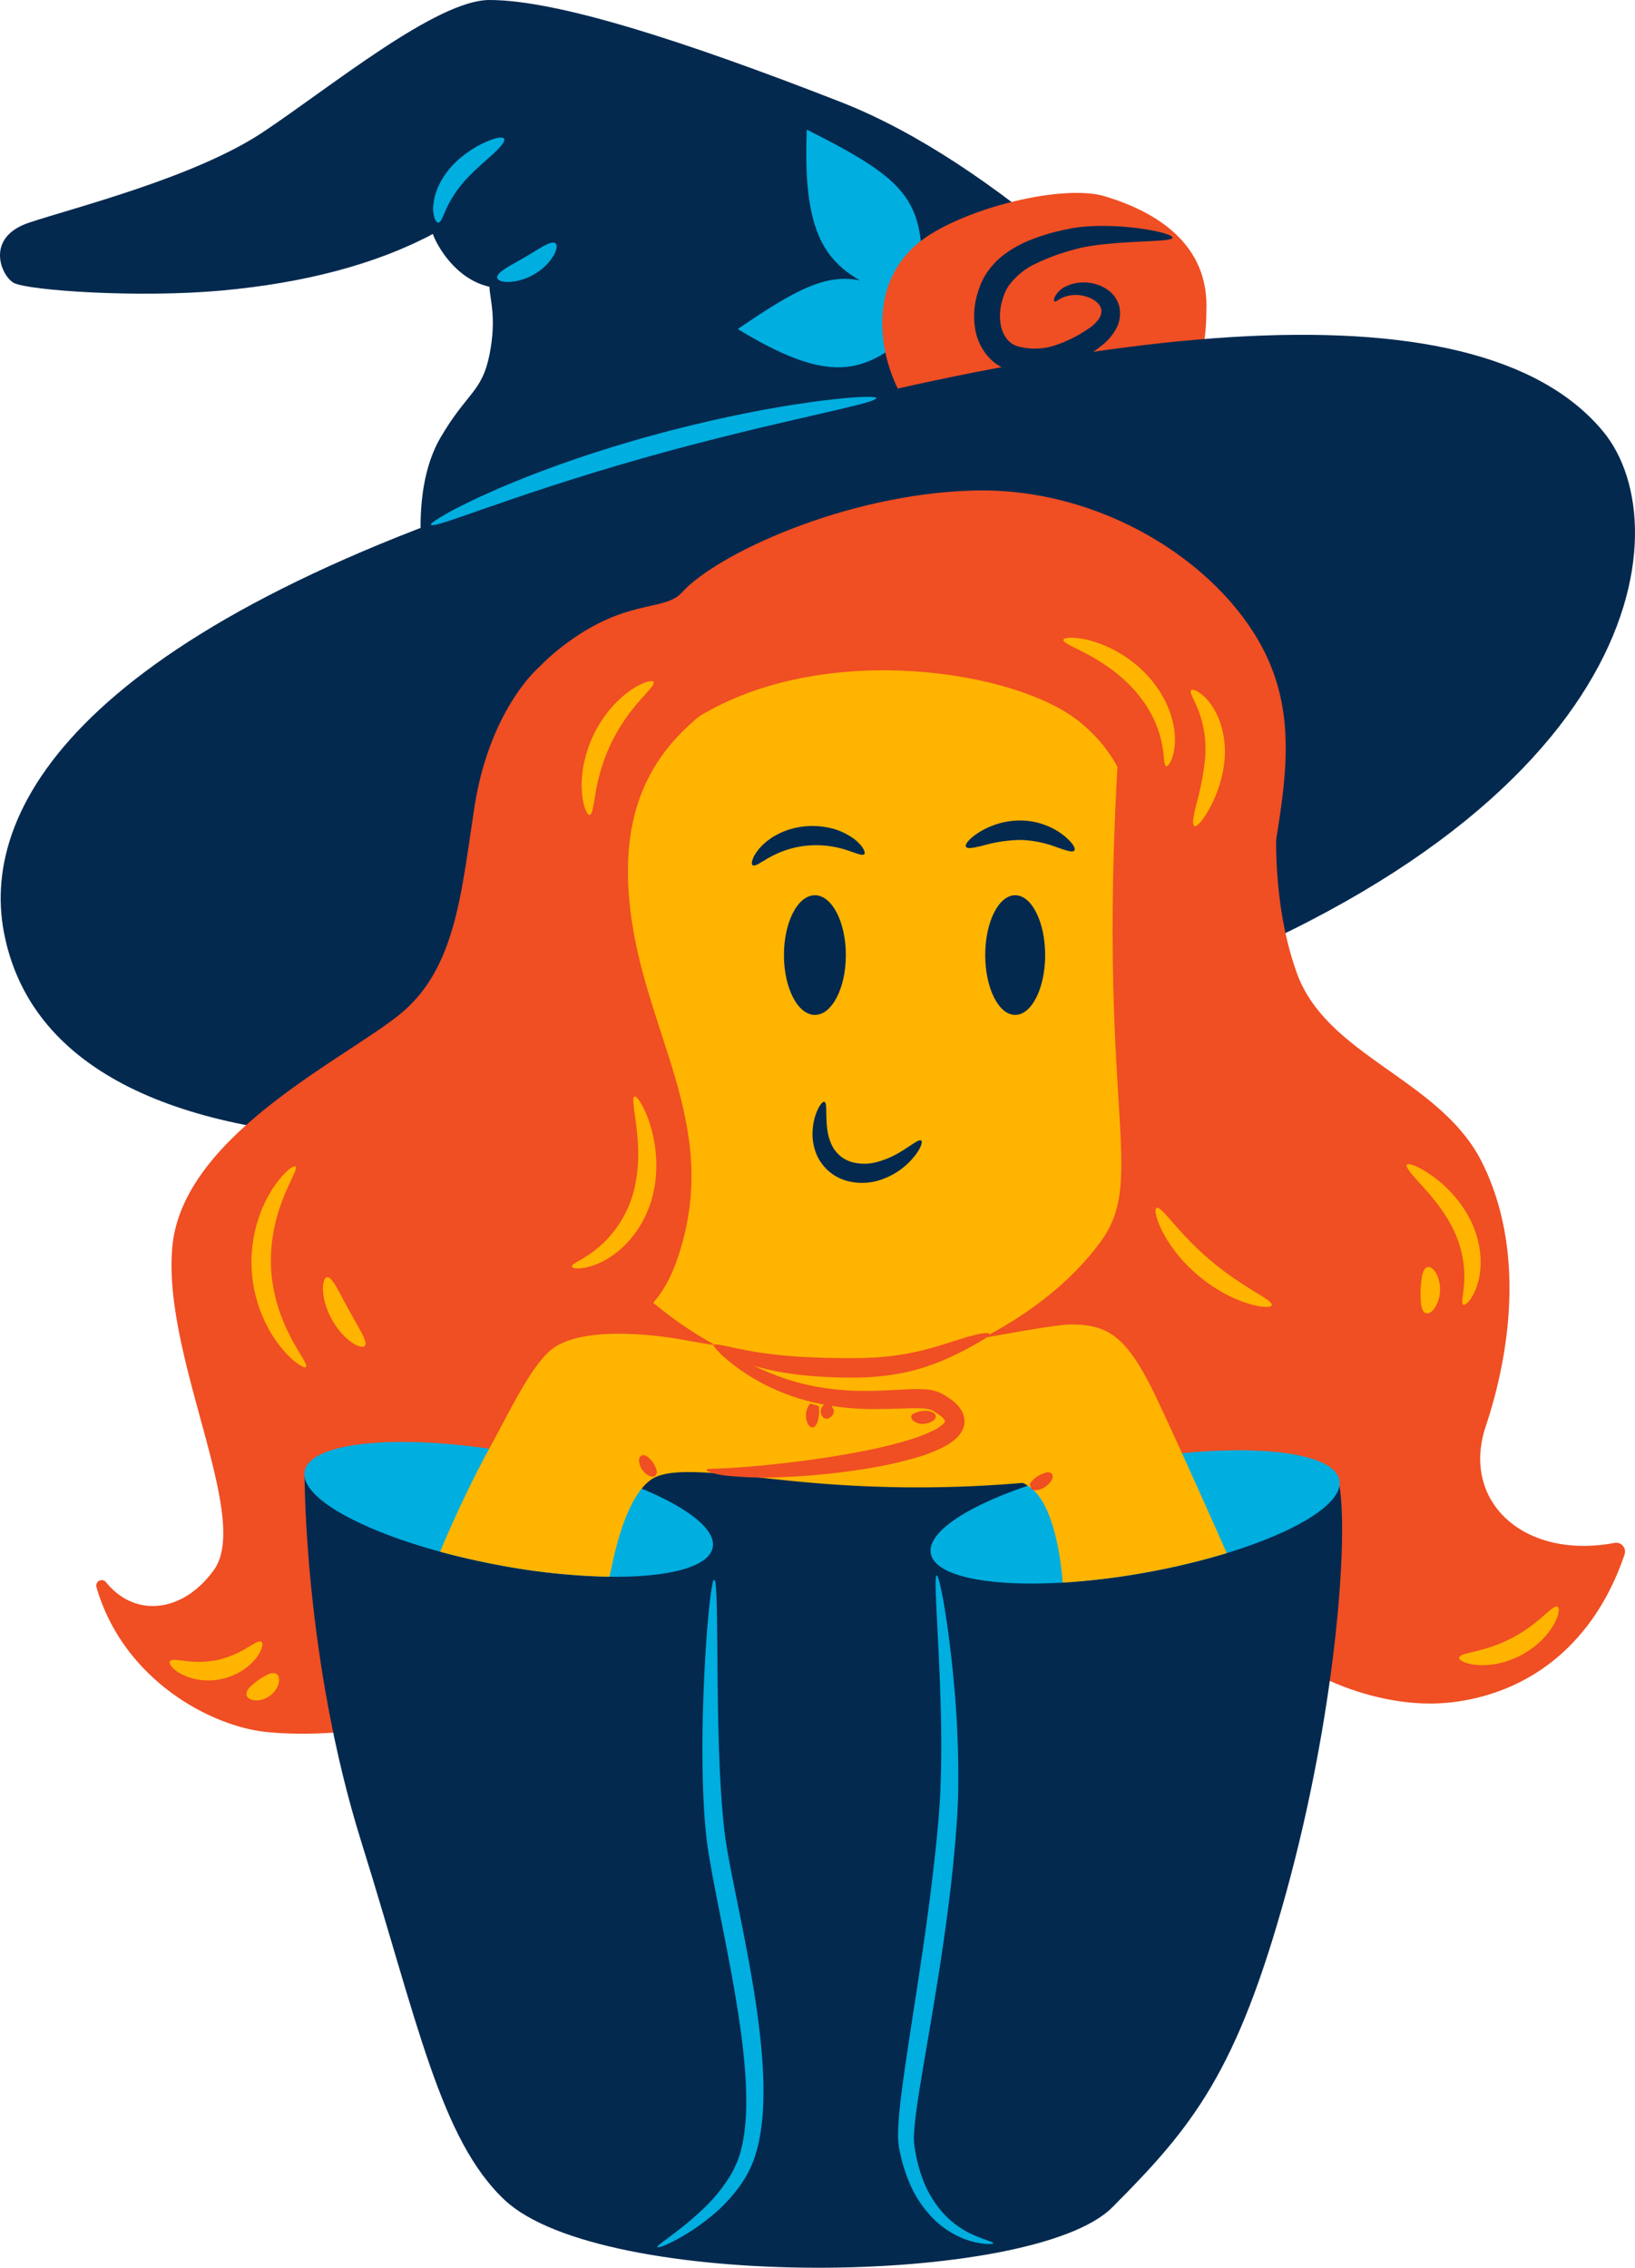 <svg height="600.97" viewBox="0 0 433.273 600.97" width="433.273" xmlns="http://www.w3.org/2000/svg"><path d="m111.713 145s-2-17 5-29 11-12 13-22 0-15 0-18c-9-2-14-11-15-14-15 8-34 13-56 15s-51 0-55-2c-3.225-1.612-8-12 4-16s44-12 62-24 46-35 60-35c18.111 0 52 11 93 27s84 58 109 88-220 30-220 30z" fill="#04294f"/><path d="m213.792 34.347c-1.45 35.223 8.594 38.88 30.116 46.717 1.708-27.004-.573-31.897-30.116-46.717z" fill="#00aee0"/><path d="m195.5 87.207c27.9 16.956 35.366 10.453 51.361-3.481-21.123-13.483-26.111-13.826-51.361 3.481z" fill="#00aee0"/><path d="m242.713 110c-8.515-8.515-16.475-35.4 4-48 13-8 36-13 46-10 16.056 4.817 27 14 27 29s-3 26-22 31-49 4-55-2z" fill="#f04e23"/><path d="m1.023 247c-6.51-34.447 22.865-82.263 154.023-121.954s235.67-52 269.806-10.673c21.026 25.455 11.257 103.563-130.482 151.8s-279.664 53.227-293.347-19.173z" fill="#04294f"/><path d="m279.448 79.9c-.194-.1-.237-.634.215-1.493a6.5 6.5 0 0 1 3.178-2.68 11.092 11.092 0 0 1 6.566-.659 10.683 10.683 0 0 1 4.052 1.686 7.77 7.77 0 0 1 3.172 4.555 8.461 8.461 0 0 1 -1 6.066 14.449 14.449 0 0 1 -3.9 4.367 37.615 37.615 0 0 1 -9.914 5.709 24.724 24.724 0 0 1 -6.368 1.464 21.587 21.587 0 0 1 -6.989-.513 13.5 13.5 0 0 1 -1.891-.583 14.369 14.369 0 0 1 -1.9-.929 12.709 12.709 0 0 1 -3.189-2.814 15.088 15.088 0 0 1 -3.143-7.462 20.5 20.5 0 0 1 .358-7.575q.24-.882.48-1.76l.6-1.692c.236-.571.525-1.154.793-1.722.287-.562.639-1.082.961-1.616a20.373 20.373 0 0 1 4.94-5.063 30.241 30.241 0 0 1 5.554-3.167 54.048 54.048 0 0 1 10.677-3.254c.812-.175 1.695-.334 2.571-.471.856-.111 1.692-.211 2.5-.266 1.62-.126 3.153-.168 4.608-.158a72.184 72.184 0 0 1 13.562 1.316c3.151.656 4.831 1.353 4.771 1.814-.062.479-1.836.683-4.972.853-3.131.192-7.665.3-13.12.869-1.361.141-2.774.324-4.208.569-.722.115-1.434.266-2.155.419-.693.171-1.4.353-2.2.587a56.082 56.082 0 0 0 -9.358 3.46 18.636 18.636 0 0 0 -7.542 6.181c-.184.344-.41.668-.578 1.02-.151.366-.321.7-.475 1.085l-.421 1.24-.328 1.264a14.193 14.193 0 0 0 -.227 5.078 8.538 8.538 0 0 0 1.665 4.162 6.035 6.035 0 0 0 1.435 1.324 8.207 8.207 0 0 0 .853.431 6.691 6.691 0 0 0 1.019.334 16.983 16.983 0 0 0 9.652-.409 35.051 35.051 0 0 0 8.63-4.335 9.609 9.609 0 0 0 2.709-2.49 3.619 3.619 0 0 0 .77-2.392 3.242 3.242 0 0 0 -1.1-2.052 7.18 7.18 0 0 0 -2.36-1.419 9.554 9.554 0 0 0 -4.77-.5c-2.708.398-3.731 1.875-4.183 1.621z" fill="#04294f"/><path d="m133.565 36.756c.383.607-.717 2.021-2.674 3.848s-4.721 4.082-7.262 6.8a31.96 31.96 0 0 0 -3.192 4.047 28.366 28.366 0 0 0 -2.056 3.674c-1.036 2.19-1.484 3.817-2.228 3.861a.664.664 0 0 1 -.522-.289 2.757 2.757 0 0 1 -.477-.915 8.762 8.762 0 0 1 -.306-3.547 15.422 15.422 0 0 1 1.425-5.066 20.718 20.718 0 0 1 3.583-5.273 27.838 27.838 0 0 1 9.039-6.338c2.547-1.1 4.295-1.398 4.67-.802z" fill="#00aee0"/><path d="m147.213 64.5c.531.456.369 1.678-.536 3.255a12.5 12.5 0 0 1 -1.956 2.506 15.559 15.559 0 0 1 -3.119 2.407 15.9 15.9 0 0 1 -3.602 1.532 13.04 13.04 0 0 1 -3.106.51c-1.8.053-2.954-.355-3.119-1.038-.17-.7.679-1.546 2.056-2.446.682-.461 1.507-.919 2.382-1.425.859-.488 1.8-1.023 2.8-1.585l2.732-1.651c.859-.512 1.643-1.011 2.365-1.39 1.42-.775 2.556-1.146 3.103-.675z" fill="#00aee0"/><path d="m232.213 105.5c.051.352-1.6.951-4.624 1.731l-5.515 1.342-7.308 1.682-8.843 2.047c-3.179.726-6.562 1.555-10.123 2.421s-7.287 1.815-11.143 2.819l-5.879 1.548-6.032 1.665c-2.043.543-4.037 1.159-6.018 1.716s-3.926 1.13-5.829 1.714c-3.824 1.122-7.484 2.289-10.981 3.377-3.479 1.137-6.8 2.179-9.882 3.235-3.087 1.039-5.967 2-8.578 2.93l-3.743 1.286-3.329 1.179-5.366 1.829c-2.96.98-4.674 1.373-4.823 1.049s1.284-1.332 4.014-2.885c1.359-.79 3.061-1.672 5.06-2.649l3.207-1.558 3.643-1.641c2.552-1.156 5.387-2.326 8.444-3.552 3.051-1.243 6.356-2.447 9.834-3.721 3.493-1.225 7.166-2.5 11.011-3.7q2.874-.936 5.873-1.809c2-.58 4.013-1.211 6.076-1.76l6.106-1.657 5.96-1.488c3.913-.949 7.7-1.8 11.326-2.554s7.072-1.427 10.316-1.977c3.235-.591 6.268-1.04 9.035-1.444 2.764-.422 5.284-.689 7.491-.939s4.119-.4 5.685-.483c3.132-.177 4.884-.105 4.935.247z" fill="#00aee0"/><path d="m142.713 176.952s-13 11.048-17 37.048c-3.55 23.074-5 43-20 55s-57 32-60 61 21 72 11 86c-8.142 11.4-20.924 12.854-28.631 3.286a1.451 1.451 0 0 0 -2.52 1.319c7.038 24.381 30.094 36.889 45.151 38.395 40 4 97-20 98-22s172 0 173 2 22 15 44 12c20.828-2.84 37.175-16.436 44.8-39.09a2.341 2.341 0 0 0 -2.663-3.026c-23.979 4.5-40.782-10.94-34.134-30.884 7-21 10.045-47.909-1-70-11-22-41-28-49-50s-5-47-5-47l-71-56-90.116 8.148-34.887 13.8" fill="#f04e23"/><path d="m80.713 391c0 1 0 49 15 97s21 79 38 95c25.766 24.251 140 23 161 2 21.552-21.552 33-36 46-83s16.591-92.864 14.3-107.932-66.3 10.932-66.3 10.932l-26-24s-85-7-98-1-53 13-53 14-31-3-31-3z" fill="#04294f"/><path d="m188.873 410.08c-.98 5.24-11.85 7.97-27.43 7.77a175.47 175.47 0 0 1 -29.39-3.11c-5.39-1.01-10.56-2.2-15.4-3.52-21.96-5.98-37.17-14.65-35.92-21.32 1.38-7.41 22.59-9.81 48.9-5.97q3.9.555 7.92 1.31a167.418 167.418 0 0 1 32.5 9.26c12.27 5.08 19.71 10.84 18.82 15.58z" fill="#00aee0"/><path d="m325.093 411.59a188.891 188.891 0 0 1 -21.65 5.17 184.685 184.685 0 0 1 -21.83 2.64c-19.55 1.15-33.87-1.66-34.95-7.72-1-5.57 9.44-12.44 25.7-17.94a179.871 179.871 0 0 1 25.8-6.51c5.19-.93 10.25-1.63 15.07-2.11 22.94-2.28 40.5.44 41.71 7.18 1.08 6.03-11.25 13.59-29.85 19.29z" fill="#00aee0"/><path d="m174.213 595.5c-.168-.325 2.042-1.773 5.77-4.67a78.241 78.241 0 0 0 6.469-5.574 42.443 42.443 0 0 0 6.979-8.555 22.968 22.968 0 0 0 1.424-2.709c.205-.475.447-.939.632-1.434s.35-1 .527-1.512a38.759 38.759 0 0 0 1.341-6.729 61.913 61.913 0 0 0 .4-7.5c0-2.6-.1-5.291-.322-8.055-.834-11.062-3.04-23.2-5.548-35.941-1.25-6.376-2.527-12.608-3.6-18.706-.541-3.024-1.015-6.145-1.284-9.13-.289-3-.471-5.916-.6-8.763-.477-11.384-.215-21.58.136-30.134.372-8.552.906-15.456 1.41-20.217.253-2.381.5-4.226.728-5.474.062-.311.118-.585.165-.822.029-.117.055-.226.079-.324.013-.049.026-.1.038-.14l.018-.062.009-.025c-.034.049.114.073.176.045a.244.244 0 0 0 .09-.056.06.06 0 0 0 .014.1c.074.031.152-.028.186-.047.05-.035.08-.007.062-.015-.111.285-.21.464-.3.451s-.168-.164-.223-.52c0-.01-.006.019.006-.038a.271.271 0 0 1 .227-.2c.291.04.207.1.26.127a.3.3 0 0 1 .041.141v.011l.007.039.014.069.026.146.05.333q.048.362.088.835c.108 1.263.184 3.119.239 5.508.112 4.776.134 11.677.229 20.192.115 8.509.235 18.653.961 29.81.19 2.786.425 5.634.753 8.513.313 2.9.786 5.736 1.358 8.75 1.119 5.986 2.43 12.2 3.685 18.608 2.519 12.8 4.629 25.16 5.231 36.638.159 2.867.193 5.681.113 8.424a62.53 62.53 0 0 1 -.691 8 41.078 41.078 0 0 1 -1.807 7.425l-.692 1.725c-.241.563-.543 1.092-.809 1.628a25.532 25.532 0 0 1 -1.782 3 41.672 41.672 0 0 1 -8.127 8.738 56.768 56.768 0 0 1 -7.261 5.084c-4.177 2.458-6.742 3.32-6.895 3.012z" fill="#00aee0"/><path d="m263.213 594.5c-.025.176-.7.226-2 .152a21.892 21.892 0 0 1 -5.55-1.26 24.289 24.289 0 0 1 -7.746-4.847 29.948 29.948 0 0 1 -6.881-9.994 42.747 42.747 0 0 1 -2.208-6.681c-.166-.59-.267-1.2-.4-1.8a13.47 13.47 0 0 1 -.312-1.917 20.486 20.486 0 0 1 -.13-2.074q.018-.981.035-1.979c.231-5.235 1.007-10.56 1.8-16.2 1.627-11.247 3.656-23.511 5.459-36.415.9-6.45 1.723-12.751 2.379-18.843q.247-2.284.489-4.528.207-2.244.41-4.443c.146-1.469.271-2.917.352-4.339s.22-2.83.256-4.232c.5-11.184.2-21.349-.111-29.873-.7-17.06-1.574-27.629-.845-27.723.68-.094 2.837 10.345 4.481 27.482a266.38 266.38 0 0 1 1.22 30.285c0 1.432-.112 2.888-.17 4.358s-.156 2.953-.278 4.437-.229 2.993-.346 4.512q-.216 2.272-.437 4.588c-.595 6.172-1.389 12.536-2.3 19.035-1.816 13-4 25.287-5.87 36.426-.912 5.556-1.835 10.881-2.221 15.707q-.051.889-.1 1.764c-.049.6.032 1.064.032 1.6a10.508 10.508 0 0 0 .2 1.654c.094.563.16 1.128.289 1.671a41.429 41.429 0 0 0 1.7 6.17 28.592 28.592 0 0 0 5.544 9.326 25.075 25.075 0 0 0 6.523 5.048c4.137 2.053 6.817 2.498 6.736 2.933z" fill="#00aee0"/><path d="m154.713 324c14.785 25.452 49.269 44 69.6 42s51.4-15 67.4-37c13.222-18.181-3-37 6-149 1.729-21.517-47.209-36-84-29s-80.9 36.491-75 70c5.809 33 1.477 78 16 103z" fill="#ffb400"/><ellipse cx="215.946" cy="253.104" fill="#04294f" rx="8.204" ry="15.857"/><path d="m284.713 225.391c-.442.591-2.164.008-4.666-.862a29.524 29.524 0 0 0 -9.541-1.934 37.751 37.751 0 0 0 -9.782 1.422c-.647.174-1.247.314-1.791.417a13.767 13.767 0 0 1 -1.417.266c-.816.093-1.365.007-1.544-.3s.029-.807.583-1.46a9.863 9.863 0 0 1 1.085-1.08c.46-.367 1-.762 1.619-1.178a23.931 23.931 0 0 1 2.132-1.19 25.154 25.154 0 0 1 2.636-1.055 20.637 20.637 0 0 1 6.563-.994 18.4 18.4 0 0 1 6.571 1.279 18.068 18.068 0 0 1 4.65 2.62c2.363 1.867 3.313 3.508 2.902 4.049z" fill="#04294f"/><path d="m229.029 226.352c-.53.55-2.207-.312-4.826-1.12a25.791 25.791 0 0 0 -10.358-1.127 25.216 25.216 0 0 0 -9.894 3.1c-.637.292-1.114.689-1.628.951s-.912.553-1.284.759c-.74.415-1.309.571-1.6.363s-.266-.77.064-1.656a5.989 5.989 0 0 1 .779-1.5 11.538 11.538 0 0 1 1.391-1.761 14.231 14.231 0 0 1 2.055-1.8c.4-.285.816-.593 1.262-.875l1.433-.766a19.765 19.765 0 0 1 6.937-1.94 21.348 21.348 0 0 1 7.16.571 17.144 17.144 0 0 1 5.323 2.434 9.759 9.759 0 0 1 1.726 1.438c.235.233.445.455.632.663.174.228.318.451.443.652.5.807.629 1.355.385 1.614z" fill="#04294f"/><path d="m244.132 302.269c.509.385-.358 2.938-3.458 5.966a19.078 19.078 0 0 1 -6.49 4.13 15.534 15.534 0 0 1 -9.9.539 12.533 12.533 0 0 1 -4.785-2.637 12.385 12.385 0 0 1 -3.008-4.087 14.662 14.662 0 0 1 -1.113-4.264 16.389 16.389 0 0 1 .1-3.66 14.55 14.55 0 0 1 1.531-4.839c.611-1.036 1.1-1.529 1.442-1.422.753.215.361 2.752.669 6.386a19.5 19.5 0 0 0 .474 2.833 13.157 13.157 0 0 0 1.144 2.839 8.5 8.5 0 0 0 5.011 3.91 12.816 12.816 0 0 0 6.951-.108 22.856 22.856 0 0 0 5.75-2.5c3.196-1.901 5.086-3.573 5.682-3.086z" fill="#04294f"/><ellipse cx="269.023" cy="253.104" fill="#04294f" rx="7.94" ry="15.857"/><path d="m325.093 411.59a188.891 188.891 0 0 1 -21.65 5.17 184.685 184.685 0 0 1 -21.83 2.64c-.39-5.18-2.17-21.41-9.25-25.66-.52-.32-1.049-.8-1.65-.74a324.466 324.466 0 0 1 -55 0c-20.03-1.669-37-5-43-1a11.989 11.989 0 0 0 -2.66 2.5c-5.27 6.44-7.61 19.12-8.34 22.5a4.2 4.2 0 0 1 -.27.85 175.47 175.47 0 0 1 -29.39-3.11c-5.39-1.01-10.56-2.2-15.4-3.52a1.8 1.8 0 0 1 .06-.22s5.57-13.61 12.92-27.07c5.87-10.74 10.734-21.178 16.08-25.93 9-8 35-3 35-3s27 5 41 5 54.72-9 62-9c10 0 15 3 23 20 2.05 4.36 4.31 9.26 6.52 14.12 5.18 11.39 10.15 22.61 11.86 26.47z" fill="#ffb400"/><path d="m262.213 353.5c.119.346-.76 1-2.4 1.973s-4.04 2.3-7.161 3.795c-1.559.746-3.314 1.507-5.25 2.227a57.73 57.73 0 0 1 -6.332 1.933 59.339 59.339 0 0 1 -7.221 1.231 73.281 73.281 0 0 1 -7.81.417 123.54 123.54 0 0 1 -14.838-.821c-2.281-.286-4.443-.639-6.452-1.059s-3.866-.9-5.537-1.421a46.956 46.956 0 0 1 -4.436-1.619l-1.762-.806q-.8-.417-1.435-.781a11.086 11.086 0 0 1 -1.871-1.293c-.4-.353-.569-.614-.5-.776s.387-.217.91-.176 1.244.2 2.179.374c.465.093.976.2 1.529.335l1.814.376c1.3.264 2.775.55 4.412.822s3.437.527 5.376.748 4.02.4 6.216.55c4.4.284 9.257.39 14.394.394 2.523-.025 4.972-.08 7.321-.289 2.357-.158 4.6-.51 6.731-.853 2.121-.406 4.135-.838 6-1.355s3.614-1.035 5.216-1.548c3.2-1.022 5.863-1.871 7.766-2.273 1.91-.417 3.028-.432 3.141-.105z" fill="#f04e23"/><path d="m189.213 356.5c.112-.138.605.026 1.435.459.414.217.912.5 1.489.849l2.018 1.148a76.63 76.63 0 0 0 13.188 6.153 60.864 60.864 0 0 0 9.631 2.475 70.451 70.451 0 0 0 11.371 1.01c4.058.058 8.285-.245 12.916-.442 1.176-.029 2.367-.059 3.66.018a11.447 11.447 0 0 1 4.379 1.014 19.8 19.8 0 0 1 3.436 2.244 9.8 9.8 0 0 1 1.655 1.752 5.986 5.986 0 0 1 1.158 2.82 5.536 5.536 0 0 1 -.071 1.751 6.088 6.088 0 0 1 -.577 1.5 7.585 7.585 0 0 1 -1.654 2.054 16.163 16.163 0 0 1 -3.5 2.316 42 42 0 0 1 -6.853 2.631 107.7 107.7 0 0 1 -13.018 2.91 183.279 183.279 0 0 1 -22.206 2.263 98.476 98.476 0 0 1 -15.064-.348 22.276 22.276 0 0 1 -4.075-.807c-.919-.3-1.359-.61-1.314-.775s.547-.218 1.462-.253l4-.17c3.473-.179 8.511-.573 14.714-1.28s13.578-1.713 21.631-3.3a119.063 119.063 0 0 0 12.381-3.063 39.062 39.062 0 0 0 6-2.368 11.514 11.514 0 0 0 2.376-1.557 4.962 4.962 0 0 0 .384-.387c.063-.112.2-.235.2-.306.1-.183.078-.168.068-.195a2.96 2.96 0 0 0 -1.023-1.266 15.463 15.463 0 0 0 -2.461-1.616 7.082 7.082 0 0 0 -2.369-.487c-1.006-.073-2.1-.065-3.187-.054-4.415.12-8.915.338-13.179.142a67.479 67.479 0 0 1 -12.082-1.567 56.908 56.908 0 0 1 -10.108-3.267 53.9 53.9 0 0 1 -13.013-7.9c-.683-.582-1.284-1.1-1.79-1.567q-.738-.728-1.214-1.259c-.632-.703-.907-1.137-.794-1.275z" fill="#f04e23"/><path d="m215.456 378.269c-.462.09-.972-.227-1.355-.895a5.087 5.087 0 0 1 .582-5.42l2.317.646a1.5 1.5 0 0 1 -1.4.7c-.455-.107-.78-.576-.94-1.251l2.313.644a9.024 9.024 0 0 1 -.452 4.436c-.255.596-.597 1.047-1.065 1.14z" fill="#f04e23"/><path d="m219.4 375.916a1.336 1.336 0 0 1 -1.312-.368 2.262 2.262 0 0 1 .247-3.246 1.336 1.336 0 0 1 1.353-.164 2.181 2.181 0 0 1 .964.9 1.718 1.718 0 0 1 -.164 2.144 2.178 2.178 0 0 1 -1.088.734z" fill="#f04e23"/><path d="m247.975 375.254a1.5 1.5 0 0 1 -.806 1.314 4.16 4.16 0 0 1 -.982.482 5.327 5.327 0 0 1 -1.291.275 3.869 3.869 0 0 1 -2.861-.8 1.628 1.628 0 0 1 -.561-.958.789.789 0 0 1 .235-.689 5.074 5.074 0 0 1 1.244-.6 5.132 5.132 0 0 1 1.659-.372 6.441 6.441 0 0 1 1.218 0 4.183 4.183 0 0 1 1.065.249c.618.245 1.026.628 1.08 1.099z" fill="#f04e23"/><path d="m278.708 390.516a1.432 1.432 0 0 1 .016 1.612 4.978 4.978 0 0 1 -1.877 1.985 4.177 4.177 0 0 1 -3.411.673l-.541-1.447a.981.981 0 0 1 .512 1.458l-.542-1.447a5.532 5.532 0 0 1 2.163-2.151 7.131 7.131 0 0 1 2.131-.929 1.628 1.628 0 0 1 1.549.246z" fill="#f04e23"/><path d="m170.044 385.7a1.629 1.629 0 0 1 1.486.328 6.678 6.678 0 0 1 2.423 3.46 1.624 1.624 0 0 1 -.2 1.508 1.4 1.4 0 0 1 -1.558.169 4.785 4.785 0 0 1 -2.843-4.059 1.4 1.4 0 0 1 .692-1.406z" fill="#f04e23"/><path d="m130.713 249s18.786-38.574 56-60c33-19 82.2-11.261 99 2 19 15 15 36 18 52 4.457 23.773-1 20 8 58 6.137 25.91 38 58 43 69s-19-80-20-112 14-59 0-86c-11.942-23.03-43-43-77-42s-68 17-77 27c-4.283 4.759-13 2-27 11-19.638 12.624-24 29-24 42 0 18.406-7.195 31.154-2 38 1.12 1.475 1.109 2.849 1 1z" fill="#f04e23"/><g fill="#ffb400"><path d="m309.066 203.031c-.172-.045-.306-.252-.4-.593a8.348 8.348 0 0 1 -.213-1.4c-.1-.6-.1-1.294-.251-2.1-.088-.8-.264-1.7-.468-2.672a28.243 28.243 0 0 0 -.915-3.115c-.212-.545-.4-1.113-.667-1.676q-.185-.426-.376-.864l-.44-.866a30.749 30.749 0 0 0 -2.11-3.534 36.917 36.917 0 0 0 -2.74-3.485 40.694 40.694 0 0 0 -3.181-3.117c-1.1-.957-2.21-1.821-3.3-2.606a52.387 52.387 0 0 0 -6.141-3.774c-1.834-.977-3.386-1.7-4.458-2.279s-1.668-1.023-1.6-1.382c.065-.34.8-.564 2.078-.565a20.115 20.115 0 0 1 5.317.836 31.173 31.173 0 0 1 7.382 3.178 32.748 32.748 0 0 1 7.738 6.264 31.711 31.711 0 0 1 3.133 4.169 27.049 27.049 0 0 1 2.212 4.344l.418 1.075.335 1.075a20.67 20.67 0 0 1 .526 2.089 21.012 21.012 0 0 1 .414 3.843 16.584 16.584 0 0 1 -.275 3.169 12.04 12.04 0 0 1 -.646 2.3 5.66 5.66 0 0 1 -.759 1.333c-.238.278-.441.398-.613.353z"/><path d="m316.5 218.93c-.66-.3-.287-2.525.546-5.868a70.593 70.593 0 0 0 2.363-12.7 30.494 30.494 0 0 0 -.366-6.776 29.3 29.3 0 0 0 -.65-2.892c-.261-.891-.536-1.718-.83-2.461s-.586-1.414-.86-2.006-.528-1.123-.728-1.549a6.811 6.811 0 0 1 -.416-1.1.732.732 0 0 1 .072-.651q.179-.2.638-.107a3.773 3.773 0 0 1 1.174.493 9.037 9.037 0 0 1 1.56 1.181 13.854 13.854 0 0 1 1.727 1.938 17.746 17.746 0 0 1 1.638 2.695 21.447 21.447 0 0 1 1.3 3.373 24.588 24.588 0 0 1 .887 8.168 31.112 31.112 0 0 1 -1.555 7.873 34.643 34.643 0 0 1 -2.563 5.859c-1.761 3.155-3.299 4.819-3.937 4.53z"/><path d="m387.745 345.764c-.156-.086-.239-.306-.261-.637a8.69 8.69 0 0 1 .089-1.31c.067-.543.164-1.183.245-1.921s.165-1.565.2-2.477a28.526 28.526 0 0 0 -.032-2.961 29.775 29.775 0 0 0 -.43-3.35 29.465 29.465 0 0 0 -.928-3.606 31.774 31.774 0 0 0 -1.492-3.7 40.685 40.685 0 0 0 -4.187-6.68c-1.5-1.964-2.994-3.664-4.286-5.1-2.59-2.86-4.271-4.73-3.844-5.329.394-.56 2.835.256 6.24 2.584a33.725 33.725 0 0 1 5.512 4.77 31.171 31.171 0 0 1 5.2 7.493 27.318 27.318 0 0 1 1.7 4.517 24.932 24.932 0 0 1 .8 4.42 23.284 23.284 0 0 1 0 4.068 19.732 19.732 0 0 1 -.648 3.482 15.616 15.616 0 0 1 -1.041 2.72 10.4 10.4 0 0 1 -1.156 1.861 4.413 4.413 0 0 1 -1.007.992c-.297.2-.519.25-.674.164z"/><path d="m377.783 347.985c-.667-.269-1-1.123-1.177-2.215a27.084 27.084 0 0 1 .278-7.821c.252-1.076.647-1.905 1.332-2.126.667-.217 1.524.269 2.237 1.391a9.248 9.248 0 0 1 -.34 9.543c-.79 1.068-1.679 1.492-2.33 1.228z"/><path d="m81.067 362.258c-.123.127-.388.106-.783-.058a7.449 7.449 0 0 1 -1.55-.923 18.964 18.964 0 0 1 -2.133-1.836 27.627 27.627 0 0 1 -2.479-2.8 34.392 34.392 0 0 1 -2.548-3.772 37.415 37.415 0 0 1 -2.289-4.724 36.741 36.741 0 0 1 -1.729-5.564 36.129 36.129 0 0 1 -.648-12.5 36.785 36.785 0 0 1 1.145-5.713 37.257 37.257 0 0 1 1.788-4.935 34.512 34.512 0 0 1 2.143-4.016 27.911 27.911 0 0 1 2.177-3.037 18.972 18.972 0 0 1 1.932-2.048 7.445 7.445 0 0 1 1.447-1.078c.376-.2.636-.252.773-.138s.142.385.034.792a13.117 13.117 0 0 1 -.64 1.615c-.306.659-.68 1.465-1.113 2.4s-.9 1.98-1.368 3.158-.94 2.476-1.394 3.878c-.42 1.415-.852 2.925-1.169 4.542a42.811 42.811 0 0 0 -.733 5.094 39.576 39.576 0 0 0 .568 10.949 42.639 42.639 0 0 0 1.256 4.99c.482 1.576 1.068 3.033 1.631 4.4.6 1.348 1.189 2.6 1.788 3.714s1.167 2.121 1.687 3 .984 1.648 1.356 2.272a13.074 13.074 0 0 1 .8 1.541c.154.398.176.669.051.797z"/><path d="m96.66 356.677c-.241.262-.685.306-1.3.145a7.247 7.247 0 0 1 -2.227-1.137 15.686 15.686 0 0 1 -2.673-2.433 19.232 19.232 0 0 1 -1.319-1.678 22.6 22.6 0 0 1 -1.219-1.942 22.058 22.058 0 0 1 -.988-2.07 19.241 19.241 0 0 1 -.712-2.012 15.7 15.7 0 0 1 -.624-3.56 7.241 7.241 0 0 1 .231-2.49c.192-.6.467-.955.817-1.018s.742.165 1.147.609a12.12 12.12 0 0 1 1.314 1.909c.463.806.981 1.753 1.529 2.8l1.8 3.353c.662 1.178 1.293 2.3 1.867 3.319.589 1.021 1.111 1.966 1.544 2.789a12.092 12.092 0 0 1 .908 2.128 1.374 1.374 0 0 1 -.095 1.288z"/><path d="m337.019 345.9c-.105.339-.751.478-1.856.428a11.117 11.117 0 0 1 -1.97-.261 20.922 20.922 0 0 1 -2.532-.65 27.461 27.461 0 0 1 -2.973-1.1c-1.063-.422-2.144-.985-3.286-1.578-.569-.3-1.125-.652-1.7-.994s-1.16-.712-1.731-1.118c-1.169-.773-2.3-1.677-3.46-2.611-1.114-.983-2.2-1.95-3.154-2.974q-.744-.741-1.392-1.519c-.435-.514-.876-1-1.266-1.514-.776-1.027-1.512-2-2.107-2.975a27.768 27.768 0 0 1 -1.58-2.747 21.238 21.238 0 0 1 -1.065-2.388 10.979 10.979 0 0 1 -.586-1.9c-.235-1.081-.207-1.74.11-1.9s.893.189 1.647.934c.371.376.8.846 1.3 1.381s1 1.178 1.621 1.842c.6.678 1.233 1.424 1.955 2.19.687.793 1.482 1.583 2.283 2.439.4.426.847.833 1.277 1.269s.878.872 1.353 1.3c.915.884 1.921 1.733 2.929 2.627 1.05.844 2.055 1.694 3.081 2.448q.747.594 1.5 1.116c.5.351.978.721 1.465 1.046.978.646 1.891 1.3 2.788 1.842.876.584 1.718 1.086 2.486 1.56.758.5 1.475.89 2.088 1.289s1.146.746 1.579 1.05c.861.62 1.302 1.128 1.196 1.468z"/><path d="m69.273 435.086c.287.2.349.716.138 1.481a8.624 8.624 0 0 1 -1.559 2.852 14.665 14.665 0 0 1 -3.6 3.242 16.642 16.642 0 0 1 -11.573 2.471 14.643 14.643 0 0 1 -4.61-1.49 8.622 8.622 0 0 1 -2.587-1.967c-.5-.613-.659-1.107-.478-1.408.383-.629 1.945-.337 4.2-.089a26.1 26.1 0 0 0 8.415-.257 26.063 26.063 0 0 0 7.787-3.2c1.953-1.148 3.26-2.052 3.867-1.635z"/><path d="m73.016 443.487a1.36 1.36 0 0 1 .758.77 2.724 2.724 0 0 1 .134 1.493 5.018 5.018 0 0 1 -.749 1.908 6.166 6.166 0 0 1 -.747.945 6.48 6.48 0 0 1 -2.1 1.484 6.218 6.218 0 0 1 -1.139.39 5.013 5.013 0 0 1 -2.049.069 2.713 2.713 0 0 1 -1.363-.624 1.356 1.356 0 0 1 -.473-.971 2.978 2.978 0 0 1 1.064-1.966 18.275 18.275 0 0 1 4.455-3.15 2.975 2.975 0 0 1 2.209-.348z"/><path d="m386.676 439.293c.043-.353.515-.656 1.287-.9.386-.116.849-.231 1.377-.384s1.119-.24 1.762-.431c.644-.16 1.34-.32 2.074-.551.74-.181 1.507-.467 2.316-.717.4-.129.805-.308 1.222-.456a12.716 12.716 0 0 0 1.257-.508c.855-.339 1.7-.779 2.579-1.195.848-.479 1.694-.914 2.464-1.418a12.557 12.557 0 0 0 1.14-.733c.361-.255.739-.479 1.077-.735.671-.517 1.347-.978 1.922-1.478.612-.467 1.144-.943 1.647-1.376.527-.415.946-.844 1.369-1.191s.79-.655 1.107-.9c.648-.488 1.168-.7 1.481-.53s.389.706.233 1.572a6.3 6.3 0 0 1 -.452 1.5 11.756 11.756 0 0 1 -.908 1.847 15.347 15.347 0 0 1 -1.413 2.06 20.6 20.6 0 0 1 -1.93 2.133c-.36.359-.767.681-1.169 1.03a12.569 12.569 0 0 1 -1.288.994 25.614 25.614 0 0 1 -2.909 1.8 25.923 25.923 0 0 1 -3.152 1.337 12.5 12.5 0 0 1 -1.556.477c-.516.128-1.015.274-1.515.361a20.744 20.744 0 0 1 -2.856.346 15.305 15.305 0 0 1 -2.5-.034 11.734 11.734 0 0 1 -2.033-.324 6.371 6.371 0 0 1 -1.486-.5c-.794-.371-1.19-.743-1.147-1.096z"/></g><path d="m205.713 177c-22.963 11.844-42 26-39 61s24.921 59.238 13 95c-11 33-38 11-54 22s4-142.826 4-142.826l48-42.174z" fill="#f04e23"/><path d="m156.266 215.97c-.352.048-.743-.484-1.152-1.531a9.2 9.2 0 0 1 -.547-1.943 16.941 16.941 0 0 1 -.356-2.644q-.036-.743-.075-1.555c-.015-.542.032-1.1.056-1.685a29.06 29.06 0 0 1 .43-3.708c.106-.65.288-1.3.443-1.972q.125-.5.252-1.016l.33-1.013a30.883 30.883 0 0 1 3.832-7.988l.583-.893.634-.832c.428-.542.821-1.09 1.262-1.58a29.1 29.1 0 0 1 2.622-2.656c.441-.384.846-.771 1.279-1.1s.858-.623 1.26-.915a17.071 17.071 0 0 1 2.284-1.377 9.34 9.34 0 0 1 1.859-.79c1.071-.336 1.731-.363 1.914-.059s-.122.912-.8 1.724c-.342.4-.769.861-1.236 1.421s-1.054 1.11-1.615 1.813l-.915 1.051c-.318.362-.61.777-.939 1.176-.671.786-1.288 1.707-1.975 2.634-.341.466-.637.983-.974 1.483l-.5.762-.462.81c-.66 1.067-1.225 2.235-1.84 3.411-.532 1.216-1.089 2.387-1.508 3.569q-.174.438-.343.868c-.094.293-.188.583-.28.87-.178.575-.4 1.13-.546 1.687-.293 1.116-.625 2.174-.818 3.19-.106.5-.246.993-.329 1.468s-.168.934-.246 1.371c-.2.878-.27 1.681-.405 2.4s-.237 1.337-.334 1.853c-.211 1.026-.492 1.648-.845 1.696z" fill="#ffb400"/><path d="m151.533 335.678c-.034-.174.117-.39.425-.637a15.3 15.3 0 0 1 1.355-.865q.435-.267.962-.557l1.1-.693a30.13 30.13 0 0 0 2.54-1.808 28.919 28.919 0 0 0 2.766-2.5 30.5 30.5 0 0 0 2.721-3.276 30.047 30.047 0 0 0 2.415-4.017 31.144 31.144 0 0 0 1.847-4.655 36.448 36.448 0 0 0 1.065-4.964 39.767 39.767 0 0 0 .385-4.776c.052-1.539-.025-3.013-.09-4.4-.1-1.384-.217-2.683-.367-3.871-.29-2.377-.6-4.326-.749-5.71a10.076 10.076 0 0 1 -.072-1.643c.034-.4.13-.639.3-.7s.394.054.678.341a7.294 7.294 0 0 1 1 1.36 26.665 26.665 0 0 1 2.408 5.574 36.008 36.008 0 0 1 1.645 8.962 33.959 33.959 0 0 1 -.119 5.471 33.226 33.226 0 0 1 -1.138 5.825 29.793 29.793 0 0 1 -2.317 5.535 28.25 28.25 0 0 1 -3.146 4.6 26.844 26.844 0 0 1 -3.6 3.523 23.176 23.176 0 0 1 -3.664 2.4 18.863 18.863 0 0 1 -3.326 1.368c-.511.14-.982.274-1.423.364-.448.073-.857.13-1.224.171a5.954 5.954 0 0 1 -1.721-.038c-.401-.084-.621-.209-.656-.384z" fill="#ffb400"/></svg>